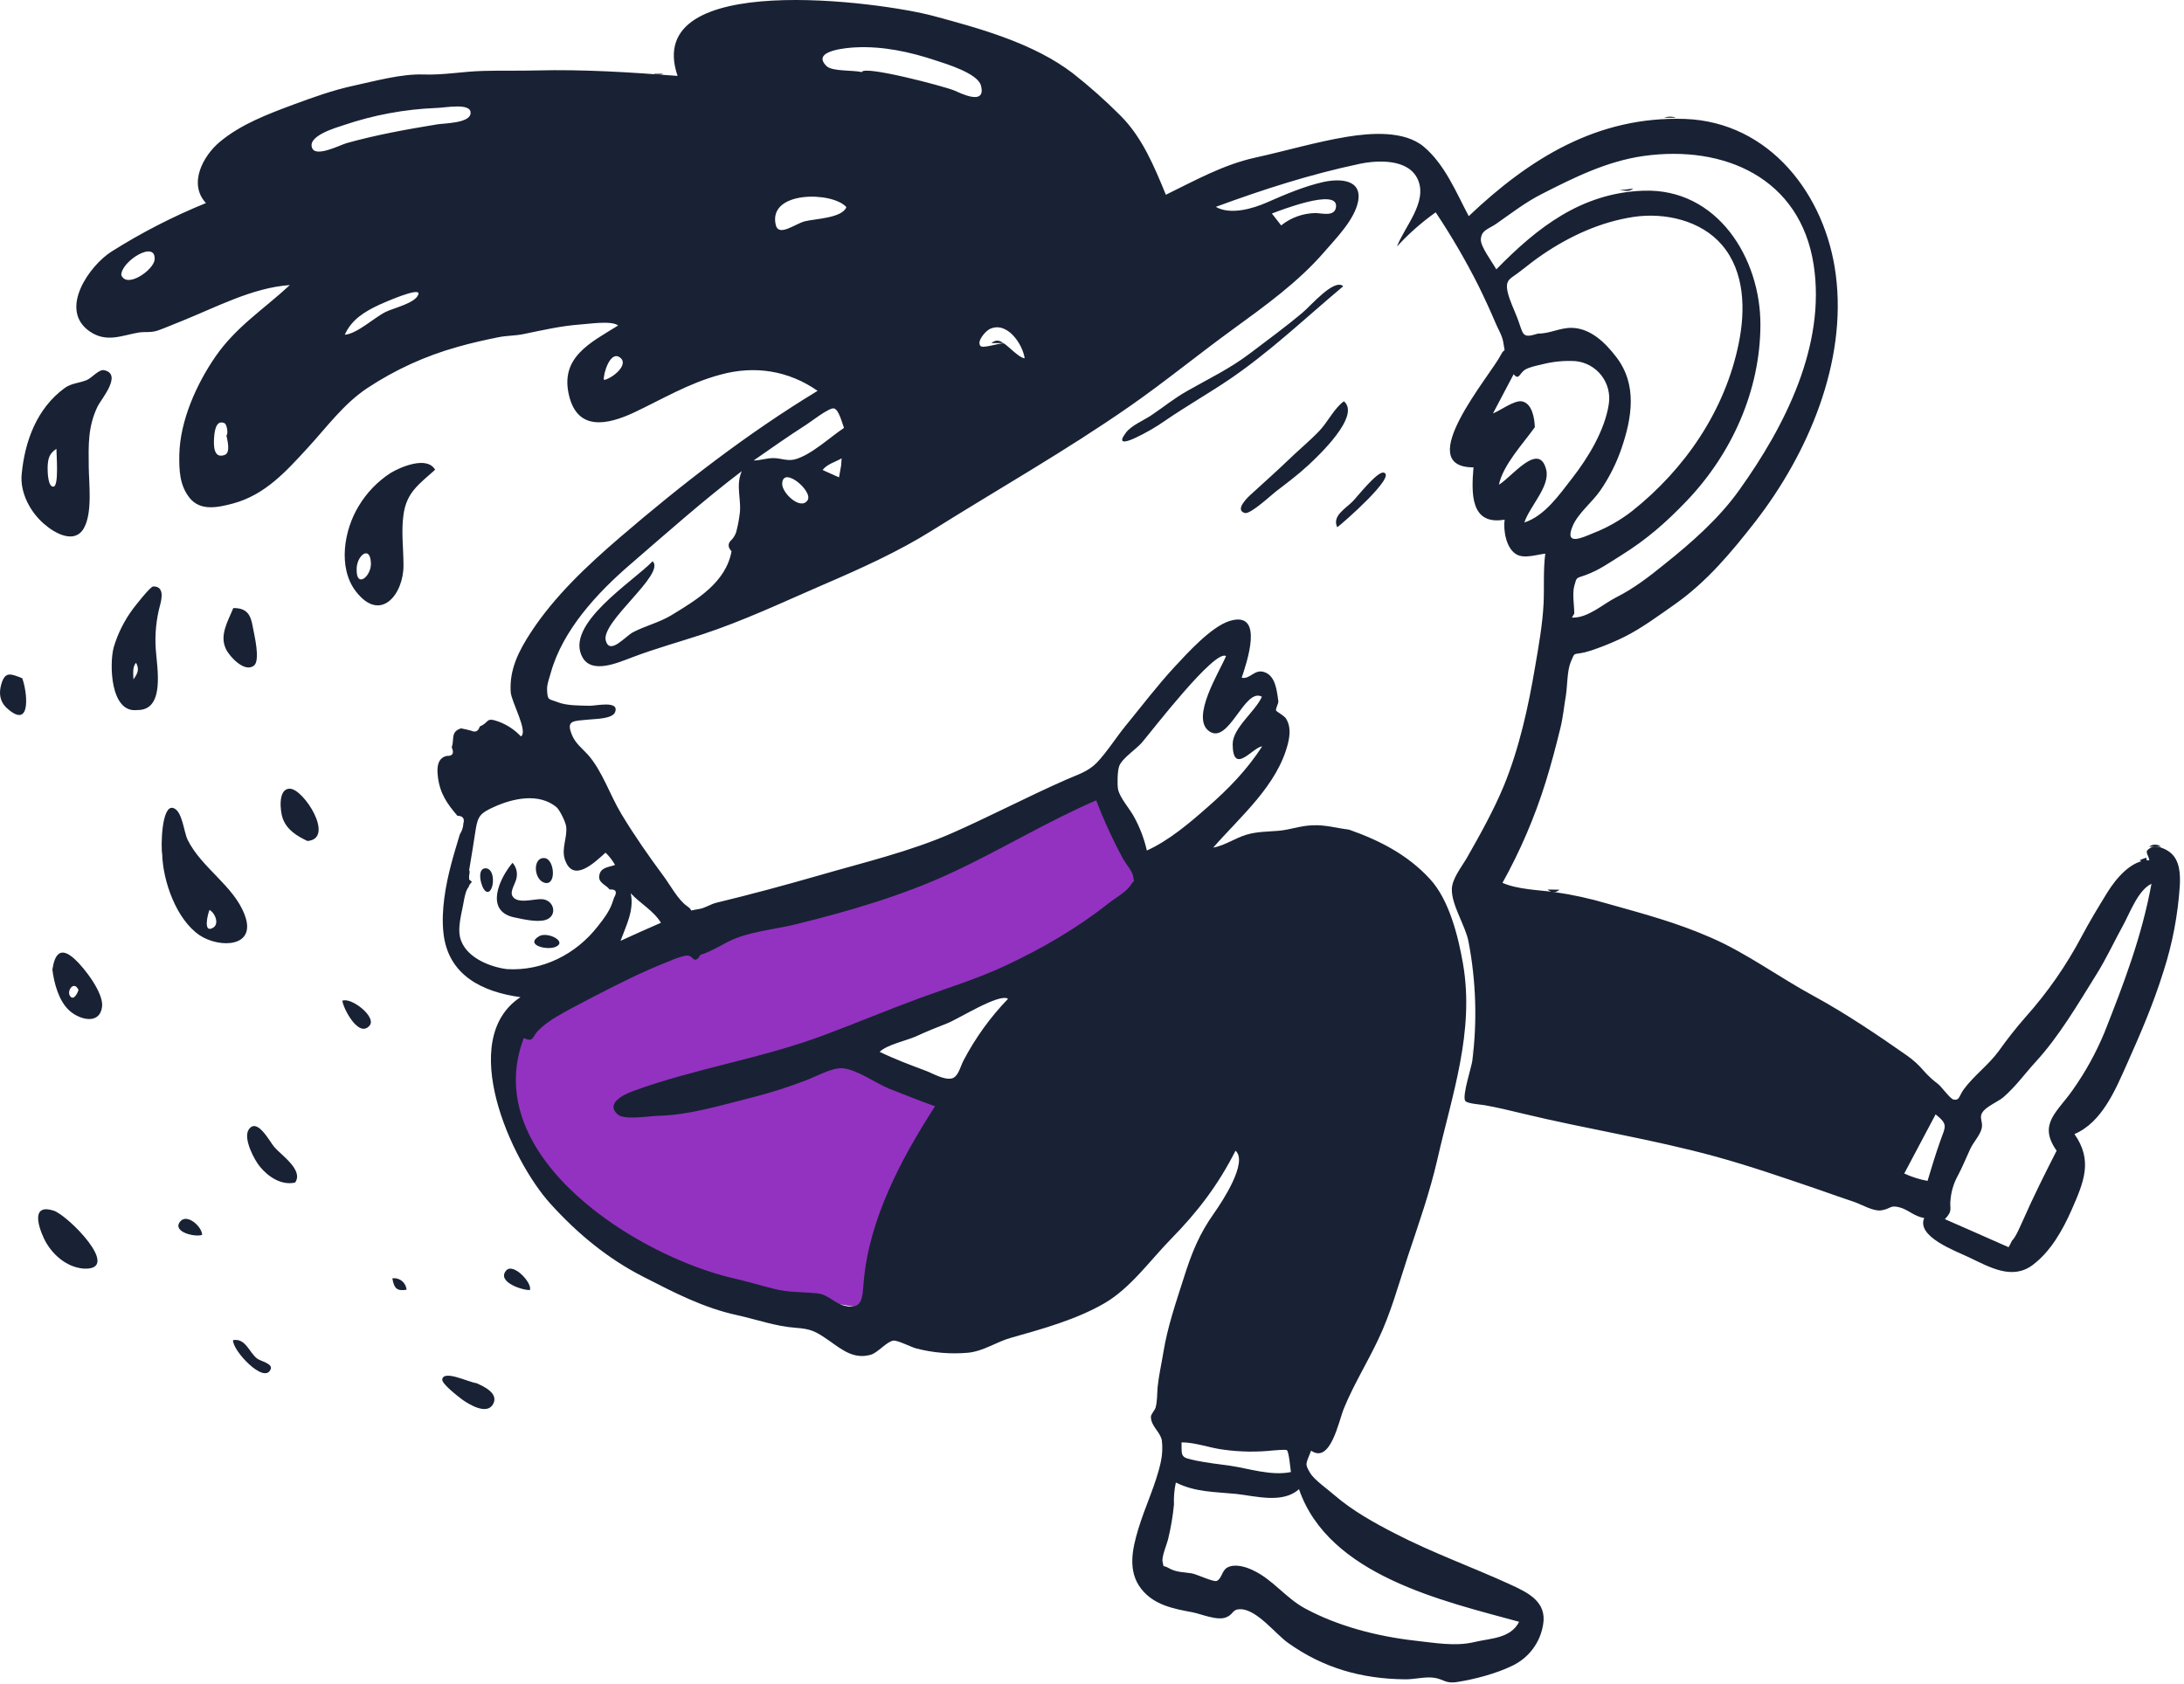 <svg width="511" height="394" viewBox="0 0 511 394" fill="none" xmlns="http://www.w3.org/2000/svg">
<path fill-rule="evenodd" clip-rule="evenodd" d="M130.879 236.615C133.493 234.836 138.777 228.495 141.558 227.048C147.732 223.767 175.32 217.37 176.21 217.037C177.601 216.48 186.445 214.422 191.617 213.199C203.743 210.195 247.239 190.95 258.697 186C260.143 189.838 272.213 206.858 270.155 208.582C263.314 214.256 251.077 221.375 243.179 225.491C236.75 228.787 230.073 231.577 223.211 233.834C215.479 236.393 210.139 239.118 202.408 241.733C194.788 244.291 203.91 252.301 207.803 253.969C212.197 255.805 218.983 256.75 223.433 258.363C215.535 270.6 208.916 285.507 207.581 300.135C207.247 303.639 204.577 306.921 200.183 305.864C197.903 305.308 177.1 302.527 173.652 301.748C150.958 296.576 110.187 269.488 120.7 241.677C123.147 242.789 128.654 238.117 130.879 236.615Z" fill="#9332C0"/>
<path fill-rule="evenodd" clip-rule="evenodd" d="M141.294 88.903C142.963 88.736 147.357 85.399 145.076 83.675C142.74 81.895 141.072 87.679 141.294 88.903ZM52.967 101.863C53.412 101.807 53.189 99.36 52.522 99.026C50.297 98.025 50.13 101.696 50.075 102.697C50.019 103.921 49.852 107.425 52.522 106.48C54.079 105.979 53.134 102.809 52.967 101.863ZM183.01 113.21C182.955 115.379 187.349 119.551 188.962 117.048C190.297 114.934 183.122 108.871 183.01 113.21ZM28.382 64.374C29.662 67.6 35.891 63.206 36.169 60.814C36.614 55.975 28.327 61.148 28.382 64.374ZM80.666 78.335C83.559 78.112 87.452 74.386 90.233 72.995C92.125 72.05 97.297 70.937 97.909 68.824C98.41 66.988 89.622 70.937 88.843 71.271C85.394 72.884 82.279 74.72 80.666 78.335ZM299.76 52.749C302.066 50.901 304.926 49.882 307.881 49.857C309.383 49.912 312.497 50.802 312.609 48.244C312.775 44.072 299.649 49.189 297.591 49.968C298.314 50.914 299.037 51.803 299.76 52.749ZM154.643 215.943C152.919 213.106 149.86 211.493 147.579 209.046C148.414 212.995 146.522 216.555 145.188 220.17C148.302 218.724 151.473 217.333 154.643 215.943ZM450.995 276.348C451.941 273.177 452.886 270.063 453.999 266.948C455.222 263.499 455.834 263.166 452.886 260.774L445.544 274.624C447.283 275.422 449.114 276.002 450.995 276.348ZM198.028 48.466C194.802 44.795 179.617 44.573 181.508 52.638C182.176 55.474 185.903 52.471 188.239 51.803C190.519 51.192 197.083 51.08 198.028 48.466ZM197.472 100.139C197.083 99.193 196.304 95.856 195.136 95.578C194.023 95.3 189.518 98.859 188.684 99.36C184.512 102.03 180.396 104.922 176.336 107.759C177.893 107.759 179.339 107.203 180.897 107.203C182.732 107.203 184.067 107.926 185.847 107.536C189.685 106.591 194.19 102.308 197.472 100.139ZM201.644 16.873C202.033 15.204 220.944 20.21 223.225 21.156C224.448 21.657 230.845 24.994 229.51 19.988C228.731 17.151 221.334 14.926 218.942 14.148C212.935 12.145 206.538 10.755 200.142 11.088C198.918 11.144 189.462 11.7 193.412 15.483C194.746 16.762 199.641 16.373 201.644 16.873ZM205.815 246.145C209.375 247.87 212.935 249.205 216.661 250.595C218.274 251.207 220.833 252.764 222.668 252.375C224.17 252.041 224.615 249.816 225.394 248.259C228.166 242.944 231.688 238.055 235.851 233.742C233.904 232.296 223.948 238.636 221.5 239.526C219.053 240.472 216.717 241.418 214.325 242.53C212.045 243.531 207.539 244.477 205.815 246.145ZM268.334 199.034C273.507 196.698 278.346 192.582 282.573 188.855C287.412 184.628 291.751 180.178 295.31 174.672C293.197 174.783 288.469 181.624 288.413 174.171C288.413 170.333 293.642 166.607 295.255 163.047C291.194 160.766 287.523 174.394 282.907 171.112C278.457 167.941 285.465 156.984 286.856 153.535C284.242 151.811 269.335 171.279 267.166 173.782C265.831 175.339 262.605 177.397 261.882 179.233C261.437 180.289 261.381 183.738 261.604 184.739C262.049 186.797 264.385 189.3 265.386 191.247C266.726 193.693 267.718 196.314 268.334 199.034ZM481.198 269.284C476.748 262.999 481.365 260.273 484.98 255.045C487.937 250.866 490.419 246.37 492.378 241.64C496.994 229.96 501.11 219.169 503.391 206.821C500.276 208.267 498.329 213.662 496.772 216.499C494.658 220.337 492.823 224.342 490.487 228.068C486.148 235.021 481.81 242.474 476.303 248.482C473.8 251.207 471.631 254.266 468.738 256.769C467.404 257.882 464.901 258.827 463.899 260.218C462.954 261.553 464.011 262.387 463.677 264C463.343 265.613 461.675 267.337 460.951 268.95C460.006 271.008 459.172 273.066 458.115 275.069C457.166 276.765 456.579 278.64 456.39 280.575C456.057 282.911 457.058 283.189 455.056 285.303C458.782 286.916 462.509 288.585 466.18 290.198C467.459 290.754 468.683 291.31 469.962 291.866C470.24 291.366 470.518 290.865 470.741 290.365C471.742 289.363 472.688 286.916 473.299 285.637C475.691 280.186 478.417 274.735 481.198 269.284ZM122.55 242.919C111.981 270.675 149.081 294.036 171.886 299.208C175.056 299.931 178.116 300.877 181.286 301.656C184.735 302.49 187.738 302.323 191.187 302.657C193.912 302.935 195.191 305.049 197.75 305.605C202.033 306.55 201.755 303.324 202.089 299.876C203.368 285.247 210.877 271.12 218.775 258.883C215.16 257.603 211.6 256.157 208.04 254.767C204.981 253.543 200.309 250.15 197.027 249.983C194.58 249.872 190.909 251.93 188.572 252.82C184.662 254.324 180.669 255.606 176.614 256.658C169.439 258.438 161.485 260.941 154.087 261.108C151.973 261.163 146.078 262.164 144.576 260.83C141.628 258.327 145.688 256.213 148.136 255.323C162.764 249.983 178.282 247.703 192.911 242.196C200.475 239.36 207.929 236.245 215.493 233.464C222.057 231.072 228.898 228.958 235.183 226.01C243.527 222.117 251.925 217.278 259.156 211.549C260.602 210.381 263.606 208.712 264.607 207.043C265.497 205.597 265.386 207.043 265.163 205.264C265.052 203.984 263.495 202.26 262.827 201.092C260.411 196.639 258.292 192.031 256.486 187.298C244.973 192.248 234.015 198.978 222.613 204.262C211.155 209.602 198.306 213.329 186.069 216.332C180.841 217.612 174.89 218.001 170.106 220.504C168.104 221.561 166.046 222.784 163.876 223.452C163.209 224.675 162.597 224.898 161.985 224.175C161.802 223.964 161.568 223.802 161.306 223.705C161.043 223.608 160.76 223.578 160.484 223.619C159.125 223.929 157.802 224.377 156.534 224.954C150.249 227.401 144.242 230.46 138.235 233.575C135.398 235.077 132.506 236.523 129.78 238.192C128.346 239.049 127.02 240.077 125.831 241.251C124.496 242.752 124.83 243.976 122.55 242.919ZM359.887 78.057C362.557 78.112 365.004 76.666 367.785 76.722C372.179 76.833 375.628 80.226 378.131 83.508C383.137 89.96 381.858 97.747 379.355 105.033C378.156 108.506 376.491 111.799 374.404 114.823C372.569 117.493 369.287 120.051 368.008 122.999C365.894 127.894 370.177 125.836 372.736 124.779C376.012 123.508 379.085 121.765 381.858 119.606C394.261 109.761 403.661 96.023 406.832 80.282C408.389 72.606 408.278 63.595 402.882 57.31C397.988 51.581 389.533 49.69 382.302 50.747C374.515 51.915 367.396 55.196 361.055 59.479C359.22 60.703 357.495 62.093 355.771 63.428C353.491 65.264 352.156 65.264 352.712 68.156C353.157 70.27 354.269 72.439 355.048 74.497C356.494 78.335 355.993 79.281 359.887 78.057ZM368.341 143.579L367.785 144.525C371.512 144.692 374.96 141.41 378.131 139.797C382.247 137.739 385.918 134.902 389.478 132.01C395.819 126.948 402.271 121.275 406.998 114.6C417.622 99.749 427.245 80.838 424.352 61.982C421.238 41.68 403.439 33.838 384.527 36.508C375.962 37.731 368.341 41.514 360.721 45.407C356.883 47.354 353.602 49.912 350.098 52.36C348.262 53.639 346.593 53.806 346.482 56.031C346.371 57.699 349.263 61.482 350.098 63.039C359.665 53.25 370.01 45.129 384.527 44.628C401.77 44.017 411.949 60.369 411.893 76.055C411.838 91.406 405.219 106.146 394.65 117.215C389.867 122.22 385.306 126.225 379.41 129.896C376.462 131.732 374.293 133.345 371.011 134.568C368.675 135.403 368.953 134.958 368.341 137.127C367.841 138.907 368.341 141.688 368.341 143.579ZM274.675 352.105C274.41 354.86 273.945 357.593 273.284 360.281C273.062 361.227 271.782 364.286 272.005 365.398C272.394 367.178 271.894 366.066 273.451 366.956C275.12 367.957 277.011 367.901 278.791 368.179C279.903 368.346 283.964 370.293 284.687 369.959C285.91 369.403 285.855 367.567 287.134 366.844C288.914 365.843 291.584 366.677 293.252 367.512C297.758 369.625 300.872 373.964 305.267 376.356C313.054 380.583 322.231 382.919 330.908 383.92C335.58 384.421 340.419 385.366 345.036 384.254C348.707 383.364 353.435 383.475 355.437 379.526C337.805 374.687 310.884 368.735 303.932 348.489C300.149 351.938 293.808 350.102 289.248 349.602C284.186 349.101 279.681 349.212 275.12 346.932C274.751 348.63 274.602 350.368 274.675 352.105ZM118.6 226.789C126.888 227.29 134.786 223.341 139.904 216.722C141.183 215.109 142.462 213.44 143.185 211.493C143.352 210.993 143.519 210.492 143.686 210.047C144.465 208.712 144.131 208.045 142.629 208.156C141.795 206.988 139.681 206.598 140.293 204.54C140.738 202.983 142.406 202.927 143.908 202.427C143.316 201.357 142.566 200.381 141.683 199.535C138.958 201.982 134.063 206.71 132.172 201.148C131.282 198.478 132.84 195.919 132.45 193.305C132.283 192.248 130.948 189.523 130.17 188.855C125.998 185.462 119.935 186.853 115.541 188.855C112.482 190.246 111.815 190.913 111.314 194.028C110.813 197.254 110.313 200.48 109.757 203.706L109.868 204.131C109.851 204.131 109.832 204.54 109.868 204.54L109.815 203.706C109.815 203.706 110.035 203.575 109.757 204.965V205.8L110.407 206.356C109.239 207.746 109.868 207.322 109.868 207.322C109.089 208.045 108.755 209.491 108.477 211.104C108.032 213.774 106.809 217.556 107.921 220.226C109.479 224.23 114.707 226.288 118.6 226.789ZM359.108 99.972C356.383 103.81 351.655 108.816 350.709 113.432C353.713 111.652 360.109 103.142 361.778 109.928C362.724 113.822 357.885 118.494 356.661 122.276C361.444 120.719 364.837 115.768 367.785 111.986C371.568 107.147 375.461 100.751 376.407 94.632C376.601 93.451 376.55 92.242 376.258 91.081C375.966 89.92 375.439 88.831 374.709 87.882C373.979 86.933 373.061 86.144 372.014 85.564C370.967 84.983 369.811 84.624 368.62 84.509C365.962 84.351 363.297 84.614 360.721 85.288C359.553 85.566 357.829 85.9 356.828 86.511C355.548 87.29 355.382 89.126 354.158 87.568L349.319 96.746C350.932 96.134 354.214 93.687 355.993 93.909C358.552 94.298 359.053 98.081 359.108 99.972ZM101.97 25.272C94.64 25.57 87.391 26.919 80.444 29.277C78.775 29.833 71.6 31.835 73.102 34.783C74.103 36.73 79.443 34.005 81.056 33.504C88.009 31.557 95.128 30.278 102.248 29.11C103.972 28.832 109.812 28.832 110.09 26.607C110.48 23.881 103.972 25.272 101.97 25.272ZM297.925 339.423C294.076 339.84 290.19 339.784 286.355 339.256C283.074 338.867 279.736 337.532 276.455 337.532C276.455 341.036 276.232 341.036 279.903 341.815C282.462 342.315 285.076 342.649 287.69 342.983C292.251 343.65 297.368 345.43 302.04 344.484C301.929 343.873 301.596 339.757 301.095 339.367C300.817 339.145 298.314 339.423 297.925 339.423ZM234.85 80.337C235.962 81.005 238.465 83.786 239.744 83.842C239.299 80.615 235.684 75.053 231.568 77C230.567 77.501 228.453 79.892 229.399 80.949C229.899 81.617 233.515 80.337 234.85 80.337ZM196.804 108.927C196.86 108.371 196.86 107.814 196.916 107.258C195.414 108.148 193.523 108.593 192.466 109.984C193.745 110.54 195.025 111.152 196.304 111.708C196.471 110.762 196.638 109.817 196.804 108.927ZM315.612 194.139C322.732 196.642 329.295 199.979 334.524 205.653C339.085 210.548 341.198 219.169 342.311 225.565C345.036 241.418 339.752 256.157 336.303 271.342C334.524 279.073 331.909 286.471 329.406 293.98C327.237 300.543 325.402 307.385 322.398 313.614C319.895 318.898 316.669 324.127 314.444 329.578C313.22 332.526 311.329 342.649 306.768 339.478C305.545 342.705 305.211 342.426 306.546 344.707C307.491 346.32 310.773 348.6 312.275 349.935C316.391 353.495 321.564 356.387 326.347 358.835C335.135 363.396 344.535 366.733 353.602 370.905C357.607 372.74 361.945 374.909 361.055 380.138C360.731 382.219 359.903 384.189 358.643 385.876C357.382 387.563 355.728 388.916 353.824 389.816C350.098 391.652 344.814 393.042 340.698 393.654C338.25 393.988 337.694 392.986 335.747 392.653C333.522 392.263 330.964 393.042 328.683 392.986C318.505 392.875 309.549 390.317 301.317 384.421C298.369 382.307 294.031 376.578 290.193 376.578C288.246 376.578 288.636 377.802 286.911 378.469C284.798 379.359 281.071 377.69 279.013 377.301C274.563 376.467 270.002 375.632 266.999 371.795C263.773 367.623 264.941 362.45 266.331 357.834C267.889 352.605 270.503 347.321 271.616 342.037C271.968 340.392 272.043 338.7 271.838 337.031C271.393 334.973 269.335 333.805 269.279 331.58C269.279 330.913 270.225 330.023 270.392 329.355C270.781 327.854 270.726 326.24 270.837 324.739C271.115 321.958 271.727 319.343 272.172 316.618C273.173 310.444 275.12 304.882 277.011 298.93C278.846 293.146 280.571 288.807 284.13 283.801C285.966 281.187 292.084 271.954 289.081 269.284C285.02 277.294 280.237 283.579 273.952 289.975C269.168 294.87 264.496 301.433 258.489 304.937C251.925 308.775 243.86 311 236.574 313.058C233.125 314.004 230.233 316.173 226.506 316.562C222.437 316.924 218.336 316.585 214.381 315.561C213.268 315.283 210.042 313.614 209.041 313.726C207.539 313.893 205.426 316.507 203.813 317.007C199.864 318.175 197.138 315.951 194.135 313.837C190.853 311.556 189.907 311 186.125 310.722C181.508 310.388 177.003 308.775 172.498 307.774C164.544 306.05 157.758 302.49 150.472 298.763C142.184 294.536 135.064 288.64 128.779 281.688C119.546 271.509 106.753 243.253 121.771 233.352C112.927 232.129 104.806 228.291 103.749 218.279C103.193 213.051 104.25 207.21 105.585 202.149C106.197 199.813 106.92 197.532 107.587 195.252C108.086 194.487 108.374 193.605 108.422 192.693C108.755 191.525 108.255 190.913 107.031 190.913C104.695 188.188 102.971 185.796 102.47 181.902C102.303 180.679 102.192 178.788 103.082 177.731C103.457 177.299 103.967 177.006 104.528 176.897C105.919 176.952 106.308 176.285 105.696 174.894C106.364 172.892 105.363 171.279 107.865 170.444C108.644 170.611 109.479 170.778 110.257 171.001C111.258 171.446 111.926 171.112 112.26 169.999C114.596 169.054 113.539 167.719 116.709 168.887C118.676 169.623 120.446 170.803 121.882 172.336C123.662 171.223 119.602 164.159 119.49 161.934C119.157 156.65 121.382 152.312 124.218 147.973C129.725 139.519 137.456 132.288 145.021 125.78C159.594 113.265 174.89 101.418 191.298 91.462C184.512 86.734 176.614 85.455 168.549 87.679C161.095 89.682 155.088 93.353 148.247 96.579C141.906 99.527 135.176 100.751 133.173 92.685C130.893 83.619 138.124 80.226 144.631 76.166C143.018 74.942 137.679 75.832 135.676 75.943C131.171 76.277 126.888 77.278 122.55 78.168C120.436 78.613 118.545 78.502 116.487 78.947C113.428 79.559 110.202 80.282 107.087 81.172C99.56 83.268 92.409 86.534 85.895 90.85C80.333 94.576 76.495 99.916 72.045 104.755C66.928 110.317 62.089 115.768 54.524 117.826C50.965 118.772 46.849 119.662 44.346 116.491C42.01 113.543 41.898 110.039 41.954 106.424C42.121 98.47 45.959 89.904 50.408 83.452C55.247 76.444 61.7 72.383 67.818 66.71C58.974 67.322 50.408 71.994 42.288 75.22C40.563 75.888 38.839 76.666 37.115 77.278C35.279 77.946 34.056 77.556 32.331 77.834C28.327 78.558 24.878 80.226 20.985 77.556C13.587 72.439 20.985 62.093 26.102 58.867C33.112 54.44 40.502 50.642 48.184 47.521C43.956 42.96 47.572 36.396 51.465 33.17C56.416 29.054 62.645 26.718 68.597 24.493C73.269 22.769 77.885 21.1 82.78 20.044C87.897 18.931 93.904 17.262 99.077 17.429C103.972 17.596 108.255 16.706 113.205 16.595C117.321 16.484 121.437 16.595 125.553 16.484C136.622 16.206 147.691 16.929 158.537 17.763C149.971 -7.267 206.371 0.465 218.441 3.746C229.399 6.694 241.914 10.143 251.091 17.207C254.974 20.265 258.67 23.552 262.16 27.052C267.277 32.169 270.058 38.955 272.784 45.574C279.625 42.237 286.133 38.566 293.642 36.897C300.761 35.34 308.048 33.17 315.223 32.002C320.674 31.112 328.572 30.5 333.133 34.338C338.083 38.51 340.698 45.018 343.645 50.58C357.885 37.064 373.792 27.163 394.15 27.831C414.062 28.498 427.134 45.63 429.525 64.263C432.195 84.787 423.017 106.201 410.669 122.109C405.107 129.229 399.378 136.126 391.869 141.41C388.143 144.024 384.249 146.916 380.189 148.974C378.112 150.007 375.976 150.917 373.792 151.7C372.829 152.074 371.845 152.389 370.844 152.645C368.008 153.313 368.564 152.423 367.507 154.926C366.673 156.928 366.728 160.433 366.395 162.657C365.95 165.216 365.727 167.775 365.115 170.278C364.059 174.616 362.946 178.843 361.611 183.126C359.066 191.274 355.693 199.139 351.544 206.598C355.048 208.156 359.998 208.267 363.78 208.768C367.976 209.374 372.121 210.285 376.184 211.493C384.694 213.885 392.259 215.887 400.38 219.447C408.778 223.118 416.232 228.68 424.352 233.074C431.806 237.135 439.315 242.196 446.212 247.035C447.681 248.063 449.008 249.278 450.161 250.651C451.164 251.784 452.283 252.809 453.498 253.71C454.221 254.266 456.335 257.214 457.114 257.325C458.56 257.548 458.337 256.435 459.505 254.878C461.897 251.652 465.29 249.205 467.682 245.923C469.624 243.187 471.703 240.551 473.911 238.025C479.037 232.296 483.445 225.964 487.038 219.169C488.929 215.609 490.987 212.216 493.045 208.879C495.103 205.542 498.774 201.148 502.89 201.314C502.556 199.59 501.5 199.312 503.335 198.311C504.503 197.643 506.784 198.7 507.674 199.423C510.065 201.203 510.177 204.707 510.01 207.377C509.568 214.126 508.298 220.795 506.227 227.234C503.836 234.91 500.888 241.751 497.606 249.093C494.992 254.934 491.821 262.665 485.369 265.39C489.708 271.564 487.594 276.57 484.702 283.134C482.588 287.917 479.807 292.868 475.58 296.038C470.796 299.598 465.624 296.594 460.618 294.202C457.614 292.756 448.325 289.419 450.216 285.025C447.88 284.691 446.434 283.023 444.376 282.522C442.151 281.966 442.541 282.856 440.149 283.245C438.369 283.523 435.644 281.91 433.919 281.298C431.083 280.353 428.246 279.352 425.409 278.35C417.4 275.625 409.557 272.899 401.492 270.675C386.474 266.559 371.289 264.222 356.327 260.607C353.324 259.884 350.376 259.161 347.205 258.605C346.538 258.493 343.2 258.271 342.811 257.603C342.088 256.38 344.313 249.65 344.48 248.259C345.659 238.963 345.359 229.539 343.59 220.337C342.867 216.61 339.641 211.827 339.696 208.156C339.696 205.709 341.866 203.039 343.145 200.869C346.26 195.418 349.541 189.523 351.878 183.849C355.437 175.172 357.607 165.383 359.164 156.094C359.998 151.255 360.944 145.971 361.166 141.076C361.333 137.35 361.055 133.4 361.556 129.563C359.498 129.785 356.55 130.842 354.714 129.674C352.378 128.228 351.711 124.112 352.044 121.609C343.979 122.999 344.257 115.379 344.758 109.372C330.185 109.372 348.818 87.735 351.154 83.063C352.211 80.949 352.211 83.341 351.711 80.004C351.488 78.558 350.487 76.945 349.931 75.61C348.707 72.717 347.372 69.825 345.982 66.988C342.984 61.021 339.621 55.244 335.914 49.69C332.615 52.029 329.575 54.714 326.848 57.699C328.628 53.027 334.079 47.298 331.742 42.014C329.573 37.119 322.398 37.453 318.115 38.343C306.546 40.79 295.477 44.35 284.464 48.411C287.857 50.357 293.085 48.856 296.478 47.354C300.65 45.518 305.211 43.572 309.716 42.57C313.665 41.736 318.838 42.014 317.726 47.298C316.78 51.581 312.609 55.753 309.828 58.979C303.709 66.043 296.033 71.549 288.469 77.056C280.348 82.952 272.561 89.348 264.329 95.077C249.478 105.423 233.57 114.433 218.219 124.056C210.265 129.062 201.254 133.122 192.577 136.849C183.066 140.965 173.944 145.303 164.099 148.529C158.648 150.309 153.197 151.811 147.802 153.869C144.409 155.148 138.569 157.707 136.344 153.925C131.838 146.193 148.191 136.07 152.696 131.342C155.811 134.346 140.515 145.526 141.739 149.92C142.685 153.369 146.3 148.919 148.08 147.973C150.917 146.471 154.254 145.693 157.091 143.969C162.931 140.409 169.828 136.348 171.163 129.006C170.217 128.005 170.273 127.115 171.219 126.281C171.656 125.794 171.995 125.227 172.22 124.612C172.565 123.352 172.825 122.07 172.998 120.774C173.666 117.159 171.997 113.766 173.555 110.262C164.544 117.103 155.923 124.779 147.357 132.177C139.681 138.796 131.672 147.473 128.89 157.373C128.557 158.653 127.945 160.099 128.001 161.434C128.112 164.048 128.39 163.492 130.503 164.326C132.617 165.16 135.676 165.105 137.957 165.16C139.236 165.216 145.021 163.825 143.908 166.662C143.241 168.275 139.236 168.22 137.79 168.386C134.174 168.776 132.228 168.386 133.952 172.28C134.731 174.004 136.288 175.228 137.512 176.563C140.905 180.345 142.74 186.13 145.41 190.524C148.469 195.585 151.807 200.369 155.311 205.097C156.757 207.043 158.704 210.659 160.762 212.049C162.653 213.329 160.428 213.217 163.598 212.717C164.989 212.494 166.213 211.604 167.547 211.271C175.39 209.38 183.455 207.21 191.576 204.874C201.922 201.871 212.823 199.312 222.724 194.974C231.568 191.08 240.356 186.463 249.311 182.514C251.925 181.346 254.54 180.623 256.598 178.51C259.045 175.951 261.103 172.614 263.328 169.888C267.166 165.216 270.726 160.488 274.842 156.038C277.901 152.757 283.407 146.638 287.746 145.303C296.033 142.8 291.584 155.371 290.527 158.597C292.474 159.042 293.475 156.539 295.755 157.262C298.481 158.096 298.759 161.767 299.093 164.048C299.204 164.66 298.369 165.772 298.592 166.328C298.703 166.495 300.483 167.552 300.817 168.053C302.041 169.833 301.818 172.002 301.373 173.893C298.926 183.794 290.249 191.024 283.852 198.366C286.689 197.81 288.858 196.197 291.528 195.363C294.087 194.584 296.59 194.64 299.148 194.417C301.818 194.195 304.377 193.194 307.102 193.138C310.05 192.971 312.775 193.805 315.612 194.139Z" fill="#182234"/>
<path fill-rule="evenodd" clip-rule="evenodd" d="M13.198 105.033C11.641 106.09 11.196 107.091 11.14 109.428C11.14 110.429 11.196 114.044 12.531 113.877C13.81 113.766 13.198 106.257 13.198 105.033ZM5.077 110.929C5.801 103.309 8.582 95.578 15.145 90.794C16.758 89.626 18.593 89.682 20.373 88.903C21.43 88.458 23.154 86.4 24.323 86.623C28.772 87.513 23.655 93.464 22.876 95.022C20.54 99.861 20.707 104.088 20.763 109.316C20.818 113.265 21.653 119.94 19.65 123.555C17.537 127.393 12.92 124.89 10.306 122.61C7.08 119.829 4.632 115.268 5.077 110.929Z" fill="#182234"/>
<path fill-rule="evenodd" clip-rule="evenodd" d="M83.449 133.456C83.449 137.683 86.898 134.847 86.787 131.787C86.62 127.338 83.282 130.119 83.449 133.456ZM101.804 109.928C98.022 113.321 95.13 115.212 94.407 120.441C93.85 124.39 94.407 128.339 94.407 132.288C94.462 138.963 89.067 145.971 83.227 138.351C78.999 132.789 80.501 124 83.95 118.383C85.803 115.297 88.333 112.673 91.347 110.707C93.628 109.316 99.913 106.591 101.804 109.928Z" fill="#182234"/>
<path fill-rule="evenodd" clip-rule="evenodd" d="M49.019 212.939C48.574 213.996 47.572 218.223 49.63 217.222C51.522 216.388 50.298 213.607 49.019 212.939ZM37.95 199.868C37.616 198.255 37.783 188.299 40.508 189.078C42.678 189.69 43.011 194.751 43.901 196.531C47.183 203.15 54.692 207.266 57.251 214.107C60.143 221.728 51.41 221.95 46.738 218.891C41.287 215.22 38.117 206.265 37.95 199.868Z" fill="#182234"/>
<path fill-rule="evenodd" clip-rule="evenodd" d="M31.221 158.986C32.389 157.373 32.556 156.539 31.833 155.093C30.998 156.038 31.165 157.373 31.221 158.986ZM32.055 166.162C25.825 166.885 25.547 155.427 26.604 151.477C27.579 148.211 29.123 145.141 31.165 142.411C31.555 141.911 35.114 137.294 35.837 137.238C38.563 137.183 37.784 140.242 37.506 141.41C36.556 144.847 36.198 148.421 36.449 151.978C36.727 156.205 38.73 166.328 32.055 166.162Z" fill="#182234"/>
<path fill-rule="evenodd" clip-rule="evenodd" d="M314.278 66.988C305.378 74.442 296.98 82.507 287.301 89.014C282.574 92.185 277.623 95.022 272.895 98.248C270.529 99.918 268.016 101.37 265.387 102.586C263.05 103.643 261.493 103.81 263.44 101.251C264.719 99.527 267.667 98.359 269.447 97.135C272.172 95.3 274.787 93.186 277.623 91.573C282.685 88.681 287.746 86.289 292.419 82.729C296.59 79.559 300.873 76.444 304.822 73.107C306.547 71.716 312.164 65.041 314.278 66.988Z" fill="#182234"/>
<path fill-rule="evenodd" clip-rule="evenodd" d="M314.445 93.909C318.45 97.302 308.438 106.702 306.158 108.816C303.766 111.041 301.096 113.043 298.482 115.045C297.536 115.768 292.531 120.441 291.251 120.051C288.748 119.328 292.03 116.269 292.92 115.49C295.701 112.932 298.538 110.429 301.263 107.815C303.71 105.423 306.38 103.254 308.716 100.806C310.663 98.748 312.276 95.411 314.445 93.909Z" fill="#182234"/>
<path fill-rule="evenodd" clip-rule="evenodd" d="M18.372 231.684C17.316 229.292 15.48 231.962 16.426 233.13C17.316 234.298 18.206 232.184 18.372 231.684ZM12.254 226.9C12.81 223.341 14.089 221.394 17.427 224.397C19.707 226.455 24.324 232.407 23.879 235.633C23.323 239.86 18.65 238.692 16.203 236.467C13.756 234.242 12.643 230.071 12.254 226.9Z" fill="#182234"/>
<path fill-rule="evenodd" clip-rule="evenodd" d="M19.54 296.872C15.479 296.539 11.975 293.424 10.251 289.753C8.805 286.638 7.414 281.688 12.531 283.301C15.868 284.357 28.773 297.373 19.54 296.872Z" fill="#182234"/>
<path fill-rule="evenodd" clip-rule="evenodd" d="M69.043 276.737C65.872 277.46 62.757 275.402 60.811 273.011C59.587 271.564 56.806 266.447 58.196 264.334C60.199 261.386 63.147 267.282 64.204 268.45C65.817 270.341 71.101 273.845 69.043 276.737Z" fill="#182234"/>
<path fill-rule="evenodd" clip-rule="evenodd" d="M71.935 196.809C69.487 195.641 67.151 194.25 66.15 191.525C65.538 189.801 64.982 184.517 67.819 184.572C71.045 184.572 78.498 196.253 71.935 196.809Z" fill="#182234"/>
<path fill-rule="evenodd" clip-rule="evenodd" d="M54.58 142.3C57.917 142.244 58.696 144.08 59.141 146.694C59.474 148.474 60.976 154.537 59.419 155.76C57.194 157.54 53.579 153.48 52.855 151.867C51.298 148.585 53.356 145.359 54.58 142.3Z" fill="#182234"/>
<path fill-rule="evenodd" clip-rule="evenodd" d="M111.483 323.682C113.096 324.405 116.767 326.018 115.376 328.577C113.93 331.246 109.703 328.632 108.145 327.52C107.478 327.019 103.306 323.849 103.473 322.792C103.862 320.511 109.591 323.459 111.483 323.682Z" fill="#182234"/>
<path fill-rule="evenodd" clip-rule="evenodd" d="M5.189 158.708C6.301 161.489 7.525 170.945 1.74 165.828C-0.04 164.27 -0.318 162.324 0.294 160.154C1.184 157.04 2.463 157.651 5.189 158.708Z" fill="#182234"/>
<path fill-rule="evenodd" clip-rule="evenodd" d="M312.887 123.389C311.608 120.774 314.778 119.05 316.447 117.381C317.559 116.269 322.231 110.262 323.733 110.596C326.904 111.263 314.444 122.22 312.887 123.389Z" fill="#182234"/>
<path fill-rule="evenodd" clip-rule="evenodd" d="M54.525 313.614C57.529 313.114 58.252 316.507 60.199 317.953C61.033 318.565 63.925 319.121 63.313 320.456C61.812 324.016 54.358 316.006 54.525 313.614Z" fill="#182234"/>
<path fill-rule="evenodd" clip-rule="evenodd" d="M80.112 234.187C82.17 233.297 88.233 238.025 86.453 240.027C83.894 243.031 80.223 235.8 80.112 234.187Z" fill="#182234"/>
<path fill-rule="evenodd" clip-rule="evenodd" d="M123.996 301.878C122.494 302.045 116.098 300.043 118.434 297.317C120.103 295.426 124.552 300.21 123.996 301.878Z" fill="#182234"/>
<path fill-rule="evenodd" clip-rule="evenodd" d="M47.293 288.974C45.792 289.586 40.341 288.362 42.065 285.97C43.678 283.746 47.293 287.083 47.293 288.974Z" fill="#182234"/>
<path fill-rule="evenodd" clip-rule="evenodd" d="M91.793 299.153C92.189 299.097 92.593 299.123 92.978 299.229C93.364 299.334 93.725 299.518 94.037 299.768C94.35 300.018 94.608 300.329 94.796 300.682C94.984 301.036 95.097 301.424 95.13 301.823C92.905 302.156 92.238 301.6 91.793 299.153Z" fill="#182234"/>
<path fill-rule="evenodd" clip-rule="evenodd" d="M502.168 200.703C502.502 201.926 502.001 202.149 500.611 201.314C501.111 201.092 501.668 200.869 502.168 200.703Z" fill="#182234"/>
<path fill-rule="evenodd" clip-rule="evenodd" d="M364.895 208.212C363.949 208.935 363.059 209.046 362.114 208.156C363.004 208.156 363.949 208.212 364.895 208.212Z" fill="#182234"/>
<path fill-rule="evenodd" clip-rule="evenodd" d="M344.035 113.377C344.035 114.322 343.98 115.212 343.98 116.158C344.035 115.212 344.035 114.267 344.035 113.377Z" fill="#182234"/>
<path fill-rule="evenodd" clip-rule="evenodd" d="M392.149 27.552H389.368C390.265 27.219 391.252 27.219 392.149 27.552Z" fill="#182234"/>
<path fill-rule="evenodd" clip-rule="evenodd" d="M120.159 16.206C119.213 16.261 118.323 16.317 117.378 16.373C118.268 16.317 119.213 16.261 120.159 16.206Z" fill="#182234"/>
<path fill-rule="evenodd" clip-rule="evenodd" d="M142.965 16.373C142.241 16.317 141.463 16.261 140.74 16.206C141.463 16.261 142.186 16.317 142.965 16.373Z" fill="#182234"/>
<path fill-rule="evenodd" clip-rule="evenodd" d="M155.2 17.262C154.857 17.441 154.475 17.534 154.088 17.534C153.701 17.534 153.319 17.441 152.976 17.262H155.2Z" fill="#182234"/>
<path fill-rule="evenodd" clip-rule="evenodd" d="M89.011 18.82C88.065 18.987 87.175 19.209 86.23 19.376C87.12 19.154 88.065 18.987 89.011 18.82Z" fill="#182234"/>
<path fill-rule="evenodd" clip-rule="evenodd" d="M344.592 245.2C344.592 245.756 344.536 246.312 344.536 246.869C344.592 246.312 344.592 245.756 344.592 245.2Z" fill="#182234"/>
<path fill-rule="evenodd" clip-rule="evenodd" d="M38.117 200.146C38.108 200.518 38.127 200.89 38.173 201.259C38.128 200.89 38.109 200.518 38.117 200.146Z" fill="#182234"/>
<path fill-rule="evenodd" clip-rule="evenodd" d="M505.616 198.144H502.835C503.232 197.833 503.722 197.664 504.226 197.664C504.73 197.664 505.22 197.833 505.616 198.144Z" fill="#182234"/>
<path fill-rule="evenodd" clip-rule="evenodd" d="M315.391 194.195C314.668 194.084 313.889 193.972 313.166 193.805C313.889 193.972 314.612 194.084 315.391 194.195Z" fill="#182234"/>
<path fill-rule="evenodd" clip-rule="evenodd" d="M111.816 323.626C110.871 323.459 109.981 323.237 109.035 323.07L111.816 323.626Z" fill="#182234"/>
<path fill-rule="evenodd" clip-rule="evenodd" d="M298.983 163.992C298.983 163.436 298.927 162.88 298.927 162.324C298.983 162.88 298.983 163.436 298.983 163.992Z" fill="#182234"/>
<path fill-rule="evenodd" clip-rule="evenodd" d="M280.349 377.802C280.739 377.802 281.072 377.857 281.462 377.857C281.072 377.857 280.683 377.802 280.349 377.802Z" fill="#182234"/>
<path fill-rule="evenodd" clip-rule="evenodd" d="M398.267 28.053C397.322 27.997 396.432 27.942 395.486 27.831C396.376 27.942 397.322 27.997 398.267 28.053Z" fill="#182234"/>
<path fill-rule="evenodd" clip-rule="evenodd" d="M367.897 140.075C367.897 141.021 367.953 141.911 367.953 142.856C367.953 141.911 367.953 140.965 367.897 140.075Z" fill="#182234"/>
<path fill-rule="evenodd" clip-rule="evenodd" d="M299.817 339.2C299.094 339.2 298.315 339.2 297.592 339.145C298.315 339.145 299.094 339.2 299.817 339.2Z" fill="#182234"/>
<path fill-rule="evenodd" clip-rule="evenodd" d="M378.8 44.517C379.912 44.406 381.025 44.295 382.137 44.128C381.08 45.073 379.912 44.462 378.8 44.517Z" fill="#182234"/>
<path fill-rule="evenodd" clip-rule="evenodd" d="M274.453 349.212C274.453 350.158 274.508 351.048 274.564 351.993C274.508 351.048 274.508 350.102 274.453 349.212Z" fill="#182234"/>
<path fill-rule="evenodd" clip-rule="evenodd" d="M359.332 78.669C360.055 78.613 360.834 78.558 361.557 78.446C360.89 78.947 360.055 78.669 359.332 78.669Z" fill="#182234"/>
<path fill-rule="evenodd" clip-rule="evenodd" d="M116.266 226.622C116.989 226.733 117.767 226.9 118.49 227.012C117.712 226.9 116.989 226.733 116.266 226.622Z" fill="#182234"/>
<path fill-rule="evenodd" clip-rule="evenodd" d="M231.959 80.282C232.904 79.503 233.794 79.559 234.74 80.282H231.959Z" fill="#182234"/>
<path fill-rule="evenodd" clip-rule="evenodd" d="M197.139 108.371C197.139 107.981 197.194 107.648 197.194 107.258C197.202 107.63 197.184 108.002 197.139 108.371Z" fill="#182234"/>
<path d="M126.113 219.1C122.72 221.158 128.06 222.493 130.062 221.547C132.788 220.323 128.06 217.932 126.113 219.1Z" fill="#182234"/>
<path d="M113.598 203.192C111.429 203.192 112.541 207.753 113.598 208.532C115.489 209.922 116.324 203.247 113.598 203.192Z" fill="#182234"/>
<path d="M127.726 206.64C130.229 206.918 129.673 200.967 127.392 200.8C124.444 200.578 124.889 206.307 127.726 206.64Z" fill="#182234"/>
<path d="M120.145 214.644C113.415 213.086 116.808 205.577 119.923 201.906C120.366 202.406 120.68 203.008 120.835 203.658C120.99 204.308 120.983 204.986 120.813 205.633C120.59 206.745 119.311 208.525 119.867 209.638C120.924 211.696 124.984 210.305 126.764 210.416C129.768 210.583 130.547 214.477 127.543 215.311C125.485 215.867 122.259 215.089 120.145 214.644Z" fill="#182234"/>
</svg>
